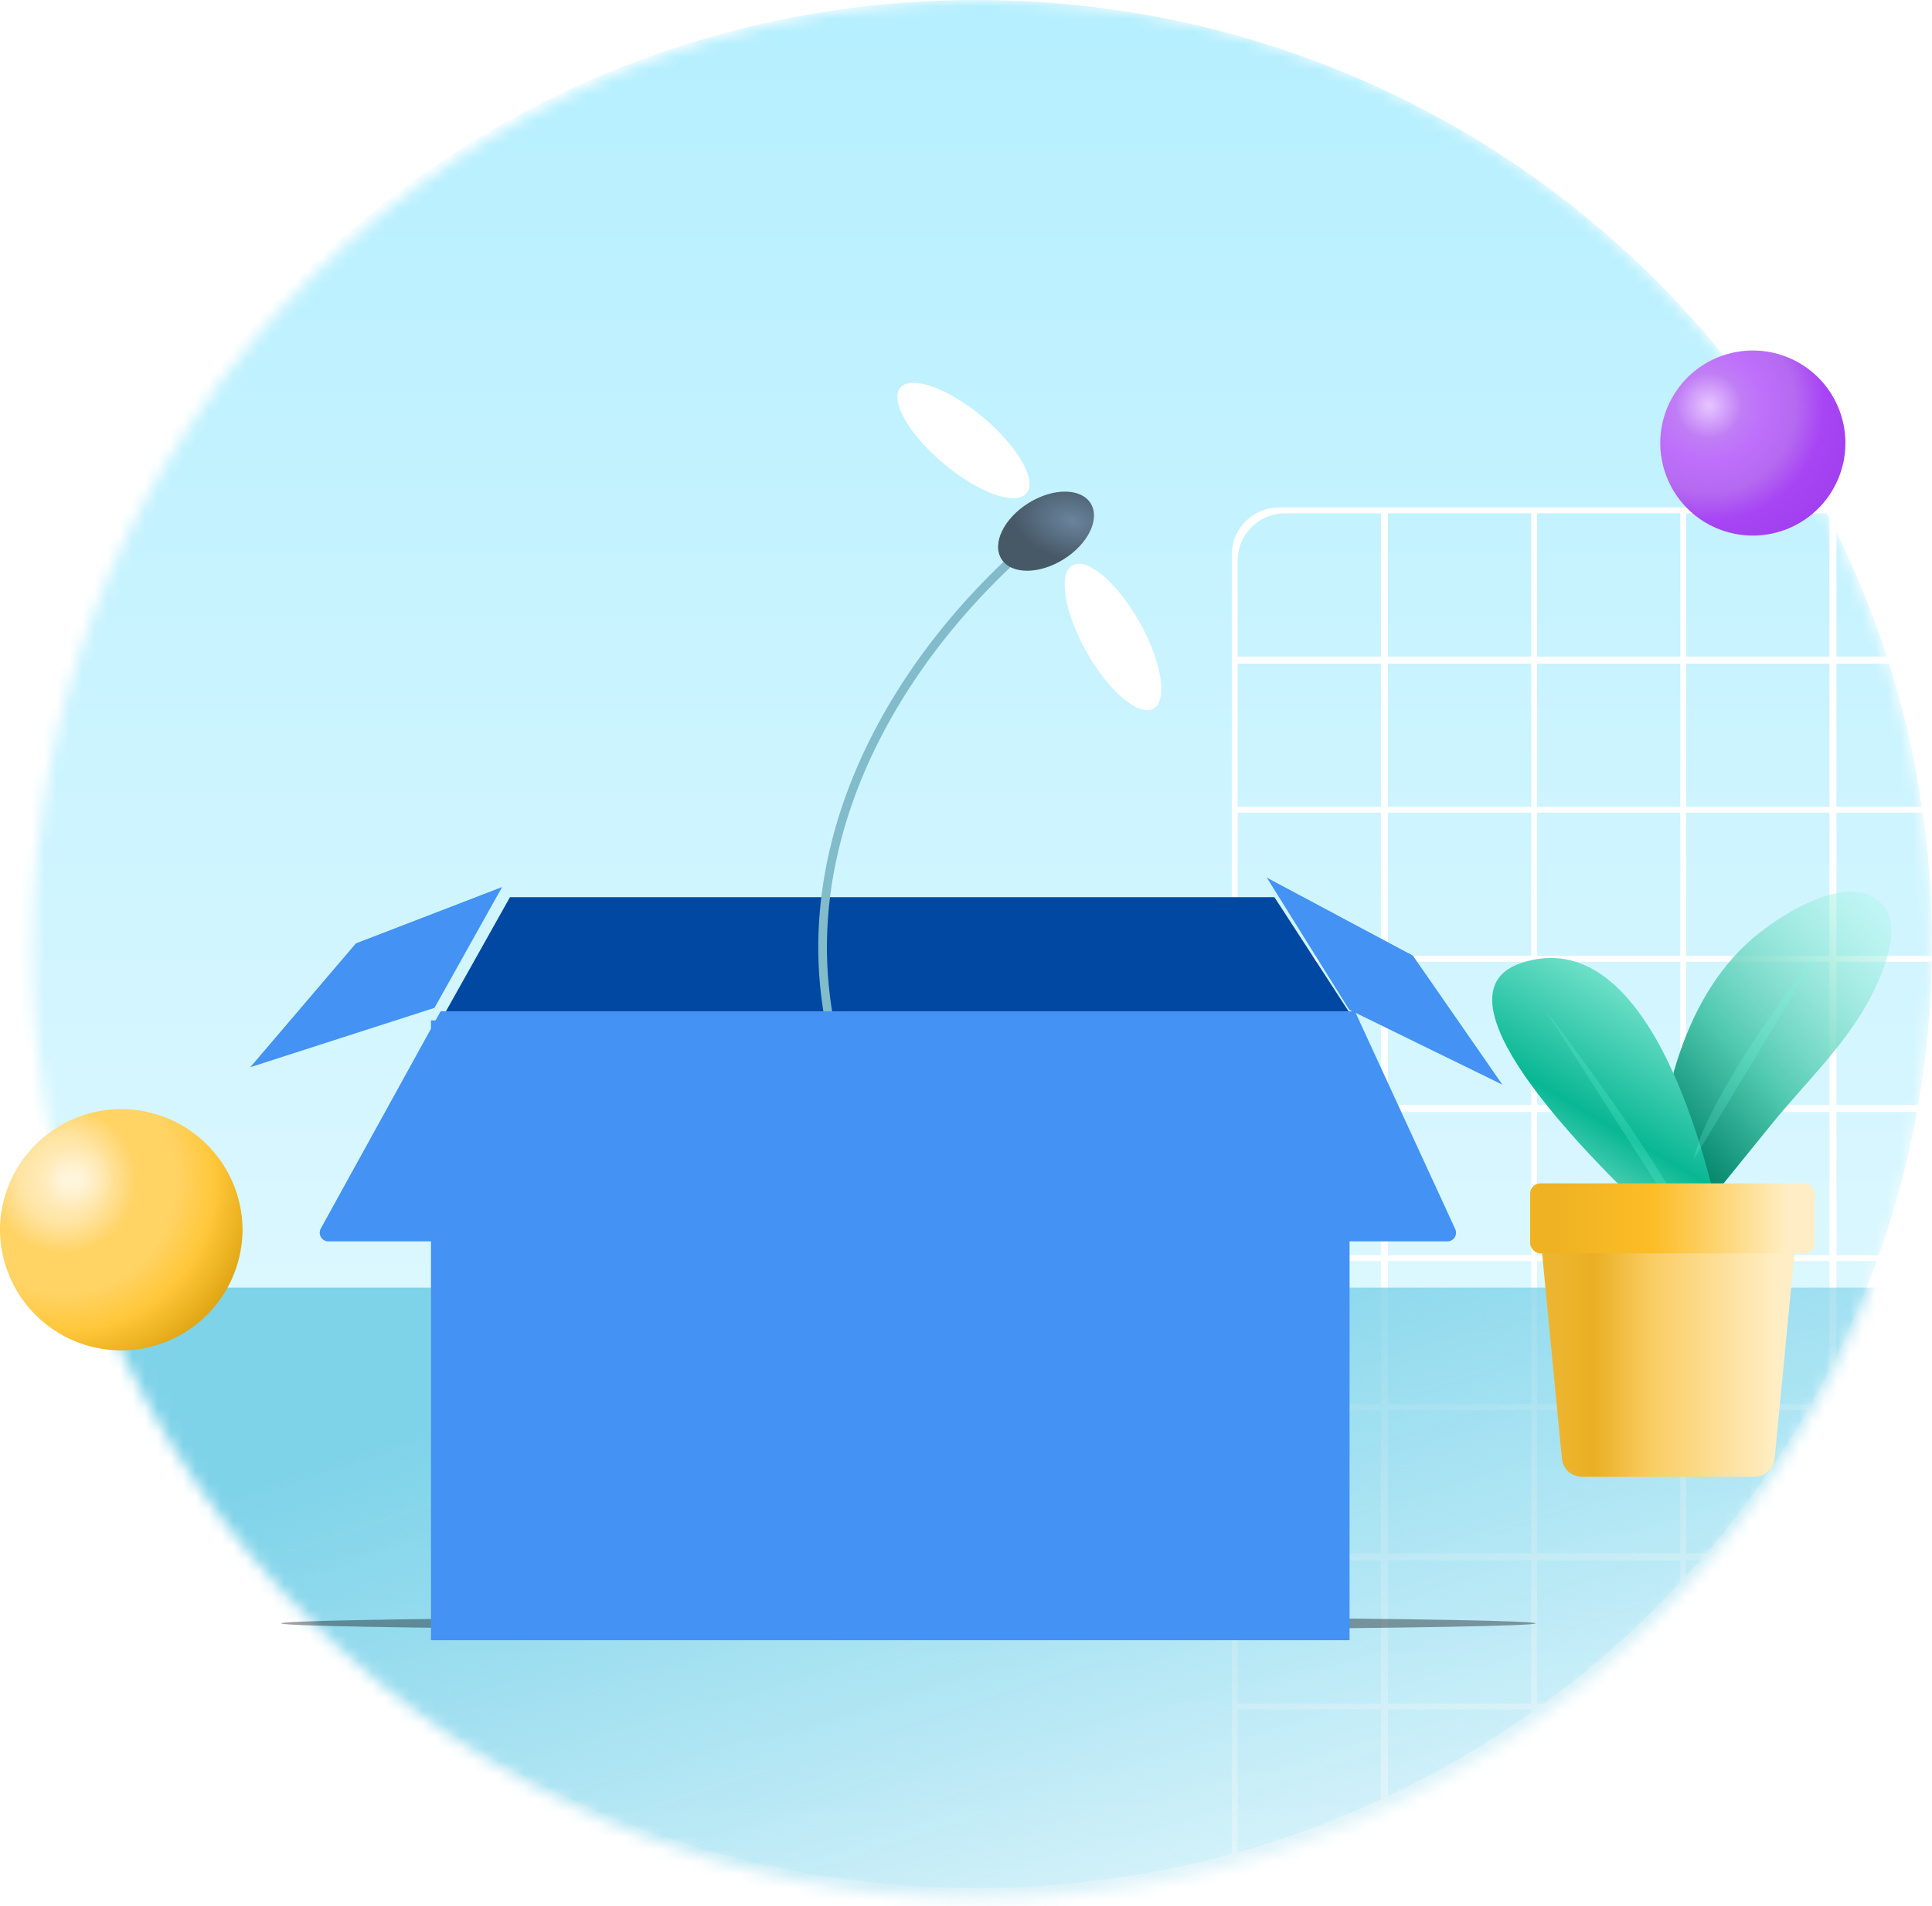 <svg xmlns="http://www.w3.org/2000/svg" width="153" height="151" fill="none" viewBox="0 0 153 151"><mask id="fs-wgo1m1bl1a" width="151" height="151" x="2" y="0" maskUnits="userSpaceOnUse"><path fill="url(#paint0_linear)" d="M77.78 150.439c41.543 0 75.219-33.677 75.219-75.22C152.999 33.677 119.323 0 77.78 0 36.237 0 2.56 33.677 2.56 75.22c0 41.542 33.677 75.219 75.22 75.219z"/></mask><g mask="url(#fs-wgo1m1bl1a)"><path fill="url(#paint1_linear)" d="M77.31 149.56c41.802 0 75.69-33.48 75.69-74.78C153 33.48 119.112 0 77.31 0 35.507 0 1.62 33.48 1.62 74.78c0 41.3 33.887 74.78 75.69 74.78z"/><path fill="#fff" d="M101.288 40.198a3.74 3.74 0 00-3.74 3.74V230.16h189.964V40.198H101.288zm185.666 11.809H275.61V40.663h11.344v11.344zm-94.191 71.039v-11.344h11.344v11.344h-11.344zm11.344.557v11.344h-11.344v-11.344h11.344zm-11.809-.557h-11.344v-11.344h11.344v11.344zm0 .557v11.344h-11.344v-11.344h11.344zm-11.902 11.344h-11.344v-11.344h11.344v11.344zm0 .465v11.344h-11.344v-11.344h11.344zm.558 0h11.344v11.344h-11.344v-11.344zm11.344 11.809v11.344h-11.344v-11.344h11.344zm.465 0h11.344v11.344h-11.344v-11.344zm0-.465v-11.344h11.344v11.344h-11.344zm11.809-11.344h11.343v11.344h-11.343v-11.344zm0-.465v-11.344h11.343v11.344h-11.343zm0-11.901v-11.344h11.343v11.344h-11.343zm0-11.809V99.893h11.343v11.344h-11.343zm-.465 0h-11.344V99.893h11.344v11.344zm-11.809 0h-11.344V99.893h11.344v11.344zm-11.902 0h-11.344V99.893h11.344v11.344zm0 .465v11.344h-11.344v-11.344h11.344zm-11.809 11.344h-11.343v-11.344h11.343v11.344zm0 .557v11.344h-11.343v-11.344h11.343zm0 11.809v11.344h-11.343v-11.344h11.343zm0 11.809v11.344h-11.343v-11.344h11.343zm.465 0h11.344v11.344h-11.344v-11.344zm11.344 11.902v11.344h-11.344v-11.344h11.344zm.558 0h11.344v11.344h-11.344v-11.344zm11.809 0h11.344v11.344h-11.344v-11.344zm11.809 0h11.343v11.344h-11.343v-11.344zm0-.558v-11.344h11.343v11.344h-11.343zm11.901-11.344h11.344v11.344h-11.344v-11.344zm0-.465v-11.344h11.344v11.344h-11.344zm0-11.809v-11.344h11.344v11.344h-11.344zm0-11.901v-11.344h11.344v11.344h-11.344zm0-11.809V99.893h11.344v11.344h-11.344zm0-11.809V88.084h11.344v11.344h-11.344zm-.558 0h-11.343V88.084h11.343v11.344zm-11.808 0h-11.344V88.084h11.344v11.344zm-11.809 0h-11.344V88.084h11.344v11.344zm-11.902 0h-11.344V88.084h11.344v11.344zm-11.809 0h-11.343V88.084h11.343v11.344zm0 .465v11.344h-11.343V99.893h11.343zm-11.808 11.344h-11.344V99.893h11.344v11.344zm0 .465v11.344h-11.344v-11.344h11.344zm0 11.901v11.344h-11.344v-11.344h11.344zm0 11.809v11.344h-11.344v-11.344h11.344zm0 11.809v11.344h-11.344v-11.344h11.344zm0 11.902v11.344h-11.344v-11.344h11.344zm.465 0h11.343v11.344h-11.343v-11.344zm11.343 11.809v11.343h-11.343v-11.343h11.343zm.465 0h11.344v11.343h-11.344v-11.343zm11.902 0h11.344v11.343h-11.344v-11.343zm11.809 0h11.344v11.343h-11.344v-11.343zm11.809 0h11.343v11.343h-11.343v-11.343zm11.901 0h11.344v11.343h-11.344v-11.343zm0-.465v-11.344h11.344v11.344h-11.344zm11.809-11.344h11.344v11.344h-11.344v-11.344zm0-.558v-11.344h11.344v11.344h-11.344zm0-11.809v-11.344h11.344v11.344h-11.344zm0-11.809v-11.344h11.344v11.344h-11.344zm0-11.901v-11.344h11.344v11.344h-11.344zm0-11.809V99.893h11.344v11.344h-11.344zm0-11.809V88.084h11.344v11.344h-11.344zm0-11.902V76.182h11.344v11.344h-11.344zm-.465 0h-11.344V76.182h11.344v11.344zm-11.902 0h-11.343V76.182h11.343v11.344zm-11.808 0h-11.344V76.182h11.344v11.344zm-11.809 0h-11.344V76.182h11.344v11.344zm-11.902 0h-11.344V76.182h11.344v11.344zm-11.809 0h-11.343V76.182h11.343v11.344zm-11.808 0h-11.344V76.182h11.344v11.344zm0 .558v11.344h-11.344V88.084h11.344zm-11.902 11.344h-11.344V88.084h11.344v11.344zm0 .465v11.344h-11.344V99.893h11.344zm0 11.809v11.344h-11.344v-11.344h11.344zm0 11.901v11.344h-11.344v-11.344h11.344zm0 11.809v11.344h-11.344v-11.344h11.344zm0 11.809v11.344h-11.344v-11.344h11.344zm0 11.902v11.344h-11.344v-11.344h11.344zm0 11.809v11.343h-11.344v-11.343h11.344zm.558 0h11.344v11.343h-11.344v-11.343zm11.344 11.808v11.344h-11.344V182.74h11.344zm.465 0h11.343v11.344h-11.343V182.74zm11.808 0h11.344v11.344h-11.344V182.74zm11.902 0h11.344v11.344h-11.344V182.74zm11.809 0h11.344v11.344h-11.344V182.74zm11.809 0h11.343v11.344h-11.343V182.74zm11.901 0h11.344v11.344h-11.344V182.74zm11.809 0h11.344v11.344h-11.344V182.74zm0-.465v-11.343h11.344v11.343h-11.344zm11.809-11.343h11.344v11.343h-11.344v-11.343zm0-.465v-11.344h11.344v11.344h-11.344zm0-11.902v-11.344h11.344v11.344h-11.344zm0-11.809v-11.344h11.344v11.344h-11.344zm0-11.809v-11.344h11.344v11.344h-11.344zm0-11.901v-11.344h11.344v11.344h-11.344zm0-11.809V99.893h11.344v11.344h-11.344zm0-11.809V88.084h11.344v11.344h-11.344zm0-11.902V76.182h11.344v11.344h-11.344zm0-11.808V64.374h11.344v11.344h-11.344zm-.465 0h-11.344V64.374h11.344v11.344zm-11.809 0h-11.344V64.374h11.344v11.344zm-11.902 0h-11.343V64.374h11.343v11.344zm-11.808 0h-11.344V64.374h11.344v11.344zm-11.809 0h-11.344V64.374h11.344v11.344zm-11.902 0h-11.344V64.374h11.344v11.344zm-11.809 0h-11.343V64.374h11.343v11.344zm-11.808 0h-11.344V64.374h11.344v11.344zm-11.902 0h-11.344V64.374h11.344v11.344zm0 .464v11.344h-11.344V76.182h11.344zm-11.809 11.344h-11.344V76.182h11.344v11.344zm0 .558v11.344h-11.344V88.084h11.344zm0 11.809v11.344h-11.344V99.893h11.344zm0 11.809v11.344h-11.344v-11.344h11.344zm0 11.901v11.344h-11.344v-11.344h11.344zm0 11.809v11.344h-11.344v-11.344h11.344zm0 11.809v11.344h-11.344v-11.344h11.344zm0 11.902v11.344h-11.344v-11.344h11.344zm0 11.809v11.343h-11.344v-11.343h11.344zm0 11.808v11.344h-11.344V182.74h11.344zm.465 0h11.344v11.344h-11.344V182.74zm11.344 11.902v11.344h-11.344v-11.344h11.344zm.558 0h11.344v11.344h-11.344v-11.344zm11.809 0h11.343v11.344h-11.343v-11.344zm11.808 0h11.344v11.344h-11.344v-11.344zm11.902 0h11.344v11.344h-11.344v-11.344zm11.809 0h11.344v11.344h-11.344v-11.344zm11.809 0h11.343v11.344h-11.343v-11.344zm11.901 0h11.344v11.344h-11.344v-11.344zm11.809 0h11.344v11.344h-11.344v-11.344zm11.809 0h11.344v11.344h-11.344v-11.344zm0-.558V182.74h11.344v11.344h-11.344zm11.902-11.344h11.343v11.344h-11.343V182.74zm0-.465v-11.343h11.343v11.343h-11.343zm0-11.808v-11.344h11.343v11.344h-11.343zm0-11.902v-11.344h11.343v11.344h-11.343zm0-11.809v-11.344h11.343v11.344h-11.343zm0-11.809v-11.344h11.343v11.344h-11.343zm0-11.901v-11.344h11.343v11.344h-11.343zm0-11.809V99.893h11.343v11.344h-11.343zm0-11.809V88.084h11.343v11.344h-11.343zm0-11.902V76.182h11.343v11.344h-11.343zm0-11.808V64.374h11.343v11.344h-11.343zm0-11.81V52.566h11.343V63.91h-11.343zm-.558 0h-11.344V52.566h11.344V63.91zm-11.809 0h-11.344V52.566h11.344V63.91zm-11.809 0h-11.344V52.566h11.344V63.91zm-11.902 0h-11.343V52.566h11.343V63.91zm-11.808 0h-11.344V52.566h11.344V63.91zm-11.809 0h-11.344V52.566h11.344V63.91zm-11.902 0h-11.344V52.566h11.344V63.91zm-11.809 0h-11.343V52.566h11.343V63.91zm-11.808 0h-11.344V52.566h11.344V63.91zm-11.902 0h-11.344V52.566h11.344V63.91zm-11.809 0h-11.344V52.566h11.344V63.91zm0 .466v11.344h-11.344V64.374h11.344zm-11.809 11.344h-11.344V64.374h11.344v11.344zm0 .464v11.344h-11.344V76.182h11.344zm0 11.902v11.344h-11.344V88.084h11.344zm0 11.809v11.344h-11.344V99.893h11.344zm0 11.809v11.344h-11.344v-11.344h11.344zm0 11.901v11.344h-11.344v-11.344h11.344zm0 11.809v11.344h-11.344v-11.344h11.344zm0 11.809v11.344h-11.344v-11.344h11.344zm0 11.902v11.344h-11.344v-11.344h11.344zm0 11.809v11.343h-11.344v-11.343h11.344zm0 11.808v11.344h-11.344V182.74h11.344zm0 11.902v11.344h-11.344v-11.344h11.344zm.465 0h11.344v11.344h-11.344v-11.344zm11.344 11.809v11.344h-11.344v-11.344h11.344zm.465 0h11.344v11.344h-11.344v-11.344zm11.902 0h11.344v11.344h-11.344v-11.344zm11.809 0h11.343v11.344h-11.343v-11.344zm11.808 0h11.344v11.344h-11.344v-11.344zm11.902 0h11.344v11.344h-11.344v-11.344zm11.809 0h11.344v11.344h-11.344v-11.344zm11.809 0h11.343v11.344h-11.343v-11.344zm11.901 0h11.344v11.344h-11.344v-11.344zm11.809 0h11.344v11.344h-11.344v-11.344zm11.809 0h11.344v11.344h-11.344v-11.344zm11.902 0h11.343v11.344h-11.343v-11.344zm0-.465v-11.344h11.343v11.344h-11.343zm11.808-11.344h11.344v11.344h-11.344v-11.344zm0-.558V182.74h11.344v11.344h-11.344zm0-11.809v-11.343h11.344v11.343h-11.344zm0-11.808v-11.344h11.344v11.344h-11.344zm0-11.902v-11.344h11.344v11.344h-11.344zm0-11.809v-11.344h11.344v11.344h-11.344zm0-11.809v-11.344h11.344v11.344h-11.344zm0-11.901v-11.344h11.344v11.344h-11.344zm0-11.809V99.893h11.344v11.344h-11.344zm0-11.809V88.084h11.344v11.344h-11.344zm0-11.902V76.182h11.344v11.344h-11.344zm0-11.808V64.374h11.344v11.344h-11.344zm0-11.81V52.566h11.344V63.91h-11.344zm0-11.901V40.663h11.344v11.344h-11.344zm-.465 0h-11.343V40.663h11.343v11.344zm-11.901 0h-11.344V40.663h11.344v11.344zm-11.809 0h-11.344V40.663h11.344v11.344zm-11.809 0h-11.344V40.663h11.344v11.344zm-11.902 0h-11.343V40.663h11.343v11.344zm-11.808 0h-11.344V40.663h11.344v11.344zm-11.809 0h-11.344V40.663h11.344v11.344zm-11.902 0h-11.344V40.663h11.344v11.344zm-11.809 0h-11.343V40.663h11.343v11.344zm-11.808 0h-11.344V40.663h11.344v11.344zm-11.902 0h-11.344V40.663h11.344v11.344zm-11.809 0h-11.344V40.663h11.344v11.344zm-11.809 0h-11.344V40.663h11.344v11.344zm0 .558v11.344h-11.344V52.565h11.344zm-11.901 11.344H98.014V52.565h11.344v11.344zm0 .465v11.344H98.014V64.374h11.344zm0 11.808v11.344H98.014V76.182h11.344zm0 11.902v11.344H98.014V88.084h11.344zm0 11.809v11.344H98.014V99.893h11.344zm0 11.809v11.344H98.014v-11.344h11.344zm0 11.901v11.344H98.014v-11.344h11.344zm0 11.809v11.344H98.014v-11.344h11.344zm0 11.809v11.344H98.014v-11.344h11.344zm0 11.902v11.344H98.014v-11.344h11.344zm0 11.809v11.343H98.014v-11.343h11.344zm0 11.808v11.344H98.014V182.74h11.344zm0 11.902v11.344H98.014v-11.344h11.344zm0 11.809v11.344H98.014v-11.344h11.344zm.557 0h11.344v11.344h-11.344v-11.344zm11.344 11.809v11.343h-11.344V218.26h11.344zm.465 0h11.344v11.343h-11.344V218.26zm11.809 0h11.344v11.343h-11.344V218.26zm11.902 0h11.344v11.343h-11.344V218.26zm11.809 0h11.343v11.343h-11.343V218.26zm11.808 0h11.344v11.343h-11.344V218.26zm11.902 0h11.344v11.343h-11.344V218.26zm11.809 0h11.344v11.343h-11.344V218.26zm11.809 0h11.343v11.343h-11.343V218.26zm11.901 0h11.344v11.343h-11.344V218.26zm11.809 0h11.344v11.343h-11.344V218.26zm11.809 0h11.344v11.343h-11.344V218.26zm11.902 0h11.343v11.343h-11.343V218.26zm11.808 0h11.344v11.343h-11.344V218.26zm0-.465v-11.344h11.344v11.344h-11.344zm11.809-11.344h11.344v11.344H275.61v-11.344zm0-.465v-11.344h11.344v11.344H275.61zm0-11.902V182.74h11.344v11.344H275.61zm0-11.809v-11.343h11.344v11.343H275.61zm0-11.808v-11.344h11.344v11.344H275.61zm0-11.902v-11.344h11.344v11.344H275.61zm0-11.809v-11.344h11.344v11.344H275.61zm0-11.809v-11.344h11.344v11.344H275.61zm0-11.901v-11.344h11.344v11.344H275.61zm0-11.809V99.893h11.344v11.344H275.61zm0-11.809V88.084h11.344v11.344H275.61zm0-11.902V76.182h11.344v11.344H275.61zm0-11.808V64.374h11.344v11.344H275.61zm0-11.81V52.566h11.344V63.91H275.61zM109.358 40.664v11.344H98.014v-7.605a3.74 3.74 0 013.739-3.739h7.605zM98.014 218.26h11.344v11.343H98.014V218.26zm177.596 11.343V218.26h11.344v11.343H275.61z"/><path fill="url(#paint2_linear)" d="M.854 101.998h153.852v51.284H.854z"/></g><path fill="url(#paint3_radial)" d="M9.603 106.966c5.304 0 9.604-4.3 9.604-9.604a9.604 9.604 0 00-19.207 0c0 5.304 4.3 9.604 9.603 9.604z"/><path fill="url(#paint4_radial)" d="M4.05 96.893c-1.74-1.07-2.175-3.513-.97-5.42 1.171-1.908 3.547-2.61 5.287-1.54 1.74 1.071 2.175 3.514.97 5.421-1.204 1.941-3.58 2.61-5.287 1.54z" opacity=".5"/><path fill="url(#paint5_radial)" d="M138.812 42.425a7.33 7.33 0 007.33-7.33 7.33 7.33 0 10-14.66 0 7.33 7.33 0 007.33 7.33z"/><g filter="url(#filter0_i)"><path fill="url(#paint6_linear)" d="M130.22 96.482c-.033-.008-.066-.014-.094-.034-.814-.584 1.467-10.612 1.681-11.356 1.086-3.75 2.885-7.399 5.777-10.075 2.047-1.895 7.515-5.601 10.353-3.422 2.391 1.838.15 6.456-.952 8.386-1.976 3.433-4.889 6.215-7.376 9.26-1.484 1.82-2.974 3.677-4.458 5.498-.107.138-1.015 1.428-1.581 2.092-.256.3-.625.342-1.007.245l-2.343-.594z"/></g><g filter="url(#filter1_i)"><path fill="url(#paint7_linear)" d="M133.492 99.492c1.213.26 2.294-.77 2.041-1.986-1.394-6.687-6.013-24.12-15.796-20.944-8.891 2.919 10.217 20.112 12.985 22.548.222.195.48.32.77.382z"/></g><path fill="#77FFE4" fill-opacity=".2" d="M122.4 80.038s11.441 14.933 11.572 18.092L122.4 80.038zm22.155-5.498s-9.401 11.993-10.423 17.316l10.423-17.316z"/><path fill="url(#paint8_linear)" d="M121.782 95.745a1.61 1.61 0 011.603-1.766h17.458c.951 0 1.695.82 1.604 1.766l-1.907 19.782a1.611 1.611 0 01-1.604 1.457h-13.643a1.61 1.61 0 01-1.604-1.457l-1.907-19.782z"/><g filter="url(#filter2_i)"><rect width="22.523" height="5.545" x="120.854" y="93.98" fill="url(#paint9_linear)" rx=".806"/></g><g filter="url(#filter3_f)"><ellipse cx="71.939" cy="128.591" fill="#000" fill-opacity=".37" rx="49.675" ry=".538"/></g><g filter="url(#filter4_d)"><path fill="url(#paint10_linear)" d="M40.384 70.249h60.541l6.666 10.263-72.737-.403 5.53-9.86z"/></g><g filter="url(#filter5_ii)"><path fill="#4392F4" d="M34.846 80.04l72.746.468v48.633H34.846V80.039z"/></g><g filter="url(#filter6_i)"><path fill="#4392F4" d="M35.036 79.834l5.354-9.57-11.579 4.464-8.364 9.807 14.59-4.7z"/></g><g filter="url(#filter7_i)"><path fill="#4392F4" d="M107.472 80.669l-6.525-10.463 11.565 6.174 7.09 10.224-12.13-5.935z"/></g><path stroke="#82BBCA" stroke-dasharray="2.08 0" stroke-linecap="round" stroke-linejoin="round" stroke-width=".686" d="M81.364 43.236C66.609 56.199 58.108 77.183 72.74 96.022"/><ellipse cx="82.839" cy="42.076" fill="url(#paint11_radial)" rx="4.165" ry="2.626" transform="rotate(-31.958 82.84 42.076)"/><ellipse cx="76.295" cy="34.894" fill="#fff" rx="6.518" ry="2.408" transform="rotate(39.904 76.295 34.894)"/><ellipse cx="88.14" cy="50.454" fill="#fff" rx="6.518" ry="2.408" transform="rotate(60.571 88.14 50.454)"/><g filter="url(#filter8_i)"><path fill="#4392F4" d="M25.404 97.317l9.489-17.211h72.406l7.944 17.255a.685.685 0 01-.623.973H26.005a.686.686 0 01-.6-1.017z"/></g><defs><filter id="filter0_i" width="20.866" height="30.879" x="129.492" y="68.446" color-interpolation-filters="sRGB" filterUnits="userSpaceOnUse"><feFlood flood-opacity="0" result="BackgroundImageFix"/><feBlend in="SourceGraphic" in2="BackgroundImageFix" result="shape"/><feColorMatrix in="SourceAlpha" result="hardAlpha" values="0 0 0 0 0 0 0 0 0 0 0 0 0 0 0 0 0 0 127 0"/><feOffset dx=".773" dy="-.295"/><feGaussianBlur stdDeviation="1.007"/><feComposite in2="hardAlpha" k2="-1" k3="1" operator="arithmetic"/><feColorMatrix values="0 0 0 0 0.113 0 0 0 0 0.617 0 0 0 0 0.586 0 0 0 1 0"/><feBlend in2="shape" result="effect1_innerShadow"/></filter><filter id="filter1_i" width="24.608" height="24.595" x="114.717" y="75.178" color-interpolation-filters="sRGB" filterUnits="userSpaceOnUse"><feFlood flood-opacity="0" result="BackgroundImageFix"/><feBlend in="SourceGraphic" in2="BackgroundImageFix" result="shape"/><feColorMatrix in="SourceAlpha" result="hardAlpha" values="0 0 0 0 0 0 0 0 0 0 0 0 0 0 0 0 0 0 127 0"/><feOffset dx=".773" dy="-.295"/><feGaussianBlur stdDeviation="1.007"/><feComposite in2="hardAlpha" k2="-1" k3="1" operator="arithmetic"/><feColorMatrix values="0 0 0 0 0.1 0 0 0 0 0.683 0 0 0 0 0.556 0 0 0 1 0"/><feBlend in2="shape" result="effect1_innerShadow"/></filter><filter id="filter2_i" width="22.845" height="5.787" x="120.854" y="93.738" color-interpolation-filters="sRGB" filterUnits="userSpaceOnUse"><feFlood flood-opacity="0" result="BackgroundImageFix"/><feBlend in="SourceGraphic" in2="BackgroundImageFix" result="shape"/><feColorMatrix in="SourceAlpha" result="hardAlpha" values="0 0 0 0 0 0 0 0 0 0 0 0 0 0 0 0 0 0 127 0"/><feOffset dx=".322" dy="-.242"/><feGaussianBlur stdDeviation=".282"/><feComposite in2="hardAlpha" k2="-1" k3="1" operator="arithmetic"/><feColorMatrix values="0 0 0 0 0.833 0 0 0 0 0.604 0 0 0 0 0.056 0 0 0 1 0"/><feBlend in2="shape" result="effect1_innerShadow"/></filter><filter id="filter3_f" width="102.241" height="3.968" x="20.818" y="126.607" color-interpolation-filters="sRGB" filterUnits="userSpaceOnUse"><feFlood flood-opacity="0" result="BackgroundImageFix"/><feBlend in="SourceGraphic" in2="BackgroundImageFix" result="shape"/><feGaussianBlur result="effect1_foregroundBlur" stdDeviation=".723"/></filter><filter id="filter4_d" width="76.017" height="13.541" x="33.214" y="69.429" color-interpolation-filters="sRGB" filterUnits="userSpaceOnUse"><feFlood flood-opacity="0" result="BackgroundImageFix"/><feColorMatrix in="SourceAlpha" values="0 0 0 0 0 0 0 0 0 0 0 0 0 0 0 0 0 0 127 0"/><feOffset dy=".82"/><feGaussianBlur stdDeviation=".82"/><feColorMatrix values="0 0 0 0 0 0 0 0 0 0 0 0 0 0 0 0 0 0 0.25 0"/><feBlend in2="BackgroundImageFix" result="effect1_dropShadow"/><feBlend in="SourceGraphic" in2="effect1_dropShadow" result="shape"/></filter><filter id="filter5_ii" width="73.462" height="49.89" x="34.13" y="80.039" color-interpolation-filters="sRGB" filterUnits="userSpaceOnUse"><feFlood flood-opacity="0" result="BackgroundImageFix"/><feBlend in="SourceGraphic" in2="BackgroundImageFix" result="shape"/><feColorMatrix in="SourceAlpha" result="hardAlpha" values="0 0 0 0 0 0 0 0 0 0 0 0 0 0 0 0 0 0 127 0"/><feOffset dy=".787"/><feGaussianBlur stdDeviation=".405"/><feComposite in2="hardAlpha" k2="-1" k3="1" operator="arithmetic"/><feColorMatrix values="0 0 0 0 0.642 0 0 0 0 0.85 0 0 0 0 1 0 0 0 1 0"/><feBlend in2="shape" result="effect1_innerShadow"/><feColorMatrix in="SourceAlpha" result="hardAlpha" values="0 0 0 0 0 0 0 0 0 0 0 0 0 0 0 0 0 0 127 0"/><feOffset dx="-.716"/><feGaussianBlur stdDeviation=".405"/><feComposite in2="hardAlpha" k2="-1" k3="1" operator="arithmetic"/><feColorMatrix values="0 0 0 0 0 0 0 0 0 0 0 0 0 0 0 0 0 0 0.25 0"/><feBlend in2="effect1_innerShadow" result="effect2_innerShadow"/></filter><filter id="filter6_i" width="20.569" height="14.271" x="19.821" y="70.264" color-interpolation-filters="sRGB" filterUnits="userSpaceOnUse"><feFlood flood-opacity="0" result="BackgroundImageFix"/><feBlend in="SourceGraphic" in2="BackgroundImageFix" result="shape"/><feColorMatrix in="SourceAlpha" result="hardAlpha" values="0 0 0 0 0 0 0 0 0 0 0 0 0 0 0 0 0 0 127 0"/><feOffset dx="-.626"/><feGaussianBlur stdDeviation=".313"/><feComposite in2="hardAlpha" k2="-1" k3="1" operator="arithmetic"/><feColorMatrix values="0 0 0 0 0.004 0 0 0 0 0.282 0 0 0 0 0.635 0 0 0 1 0"/><feBlend in2="shape" result="effect1_innerShadow"/></filter><filter id="filter7_i" width="19.28" height="17.084" x="100.321" y="69.52" color-interpolation-filters="sRGB" filterUnits="userSpaceOnUse"><feFlood flood-opacity="0" result="BackgroundImageFix"/><feBlend in="SourceGraphic" in2="BackgroundImageFix" result="shape"/><feColorMatrix in="SourceAlpha" result="hardAlpha" values="0 0 0 0 0 0 0 0 0 0 0 0 0 0 0 0 0 0 127 0"/><feOffset dx="-.626" dy="-.686"/><feGaussianBlur stdDeviation=".343"/><feComposite in2="hardAlpha" k2="-1" k3="1" operator="arithmetic"/><feColorMatrix values="0 0 0 0 0.004 0 0 0 0 0.282 0 0 0 0 0.635 0 0 0 1 0"/><feBlend in2="shape" result="effect1_innerShadow"/></filter><filter id="filter8_i" width="89.989" height="18.228" x="25.318" y="80.106" color-interpolation-filters="sRGB" filterUnits="userSpaceOnUse"><feFlood flood-opacity="0" result="BackgroundImageFix"/><feBlend in="SourceGraphic" in2="BackgroundImageFix" result="shape"/><feColorMatrix in="SourceAlpha" result="hardAlpha" values="0 0 0 0 0 0 0 0 0 0 0 0 0 0 0 0 0 0 127 0"/><feOffset/><feGaussianBlur stdDeviation=".655"/><feComposite in2="hardAlpha" k2="-1" k3="1" operator="arithmetic"/><feColorMatrix values="0 0 0 0 0.004 0 0 0 0 0.282 0 0 0 0 0.635 0 0 0 1 0"/><feBlend in2="shape" result="effect1_innerShadow"/></filter><linearGradient id="paint0_linear" x1="77.78" x2="77.78" y1="0" y2="150.439" gradientUnits="userSpaceOnUse"><stop stop-color="#B5EFFF"/><stop offset="1" stop-color="#E7F8FE"/></linearGradient><linearGradient id="paint1_linear" x1="77.31" x2="77.31" y1="0" y2="149.56" gradientUnits="userSpaceOnUse"><stop stop-color="#B5EFFF"/><stop offset="1" stop-color="#EDFBFF"/></linearGradient><linearGradient id="paint2_linear" x1="68.528" x2="89.746" y1="101.998" y2="166.446" gradientUnits="userSpaceOnUse"><stop stop-color="#7FD3E9"/><stop offset="1" stop-color="#7FD3E9" stop-opacity="0"/></linearGradient><linearGradient id="paint6_linear" x1="151.759" x2="130.546" y1="71.338" y2="90.389" gradientUnits="userSpaceOnUse"><stop stop-color="#BAFFF1" stop-opacity=".26"/><stop offset=".682" stop-color="#4DC7AE"/><stop offset=".969" stop-color="#06896F"/></linearGradient><linearGradient id="paint7_linear" x1="142.323" x2="129.422" y1="78.732" y2="100.458" gradientUnits="userSpaceOnUse"><stop stop-color="#B7FDEF"/><stop offset=".682" stop-color="#09B794"/><stop offset=".969" stop-color="#7EE0CC"/></linearGradient><linearGradient id="paint8_linear" x1="142.617" x2="123.11" y1="109.124" y2="109.124" gradientUnits="userSpaceOnUse"><stop offset=".099" stop-color="#FFEEC5"/><stop offset=".607" stop-color="#FACD63"/><stop offset=".839" stop-color="#EAAF23"/><stop offset=".984" stop-color="#EDB52F"/></linearGradient><linearGradient id="paint9_linear" x1="143.376" x2="122.461" y1="97.63" y2="97.63" gradientUnits="userSpaceOnUse"><stop offset=".099" stop-color="#FFEEC5"/><stop offset=".607" stop-color="#FCBD27"/><stop offset=".984" stop-color="#EFB222"/></linearGradient><linearGradient id="paint10_linear" x1="71.131" x2="71.131" y1="58.012" y2="69.044" gradientUnits="userSpaceOnUse"><stop stop-color="#448EEB"/><stop offset="1" stop-color="#0048A2"/></linearGradient><radialGradient id="paint3_radial" cx="0" cy="0" r="1" gradientTransform="rotate(-15.177 353.366 27.844) scale(18.314)" gradientUnits="userSpaceOnUse"><stop stop-color="#FFF1CF"/><stop offset=".188" stop-color="#FFE4A2"/><stop offset=".318" stop-color="#FFD364"/><stop offset=".49" stop-color="#FFD364"/><stop offset=".651" stop-color="#FFC73A"/><stop offset=".948" stop-color="#D09500"/></radialGradient><radialGradient id="paint4_radial" cx="0" cy="0" r="1" gradientTransform="rotate(121.889 -22.865 48.438) scale(4.011 3.653)" gradientUnits="userSpaceOnUse"><stop stop-color="#fff"/><stop offset=".694" stop-color="#fff" stop-opacity="0"/></radialGradient><radialGradient id="paint5_radial" cx="0" cy="0" r="1" gradientTransform="rotate(-15.177 188.266 -491.814) scale(13.978)" gradientUnits="userSpaceOnUse"><stop stop-color="#E6C6FF"/><stop offset=".188" stop-color="#C07DF5"/><stop offset=".318" stop-color="#BE6FFC"/><stop offset=".49" stop-color="#B56AF0"/><stop offset=".651" stop-color="#A745F4"/><stop offset=".948" stop-color="#9F3DED"/></radialGradient><radialGradient id="paint11_radial" cx="0" cy="0" r="1" gradientTransform="rotate(135.025 33.73 38.85) scale(3.125 4.956)" gradientUnits="userSpaceOnUse"><stop stop-color="#69849C"/><stop offset="1" stop-color="#475867"/></radialGradient></defs></svg>